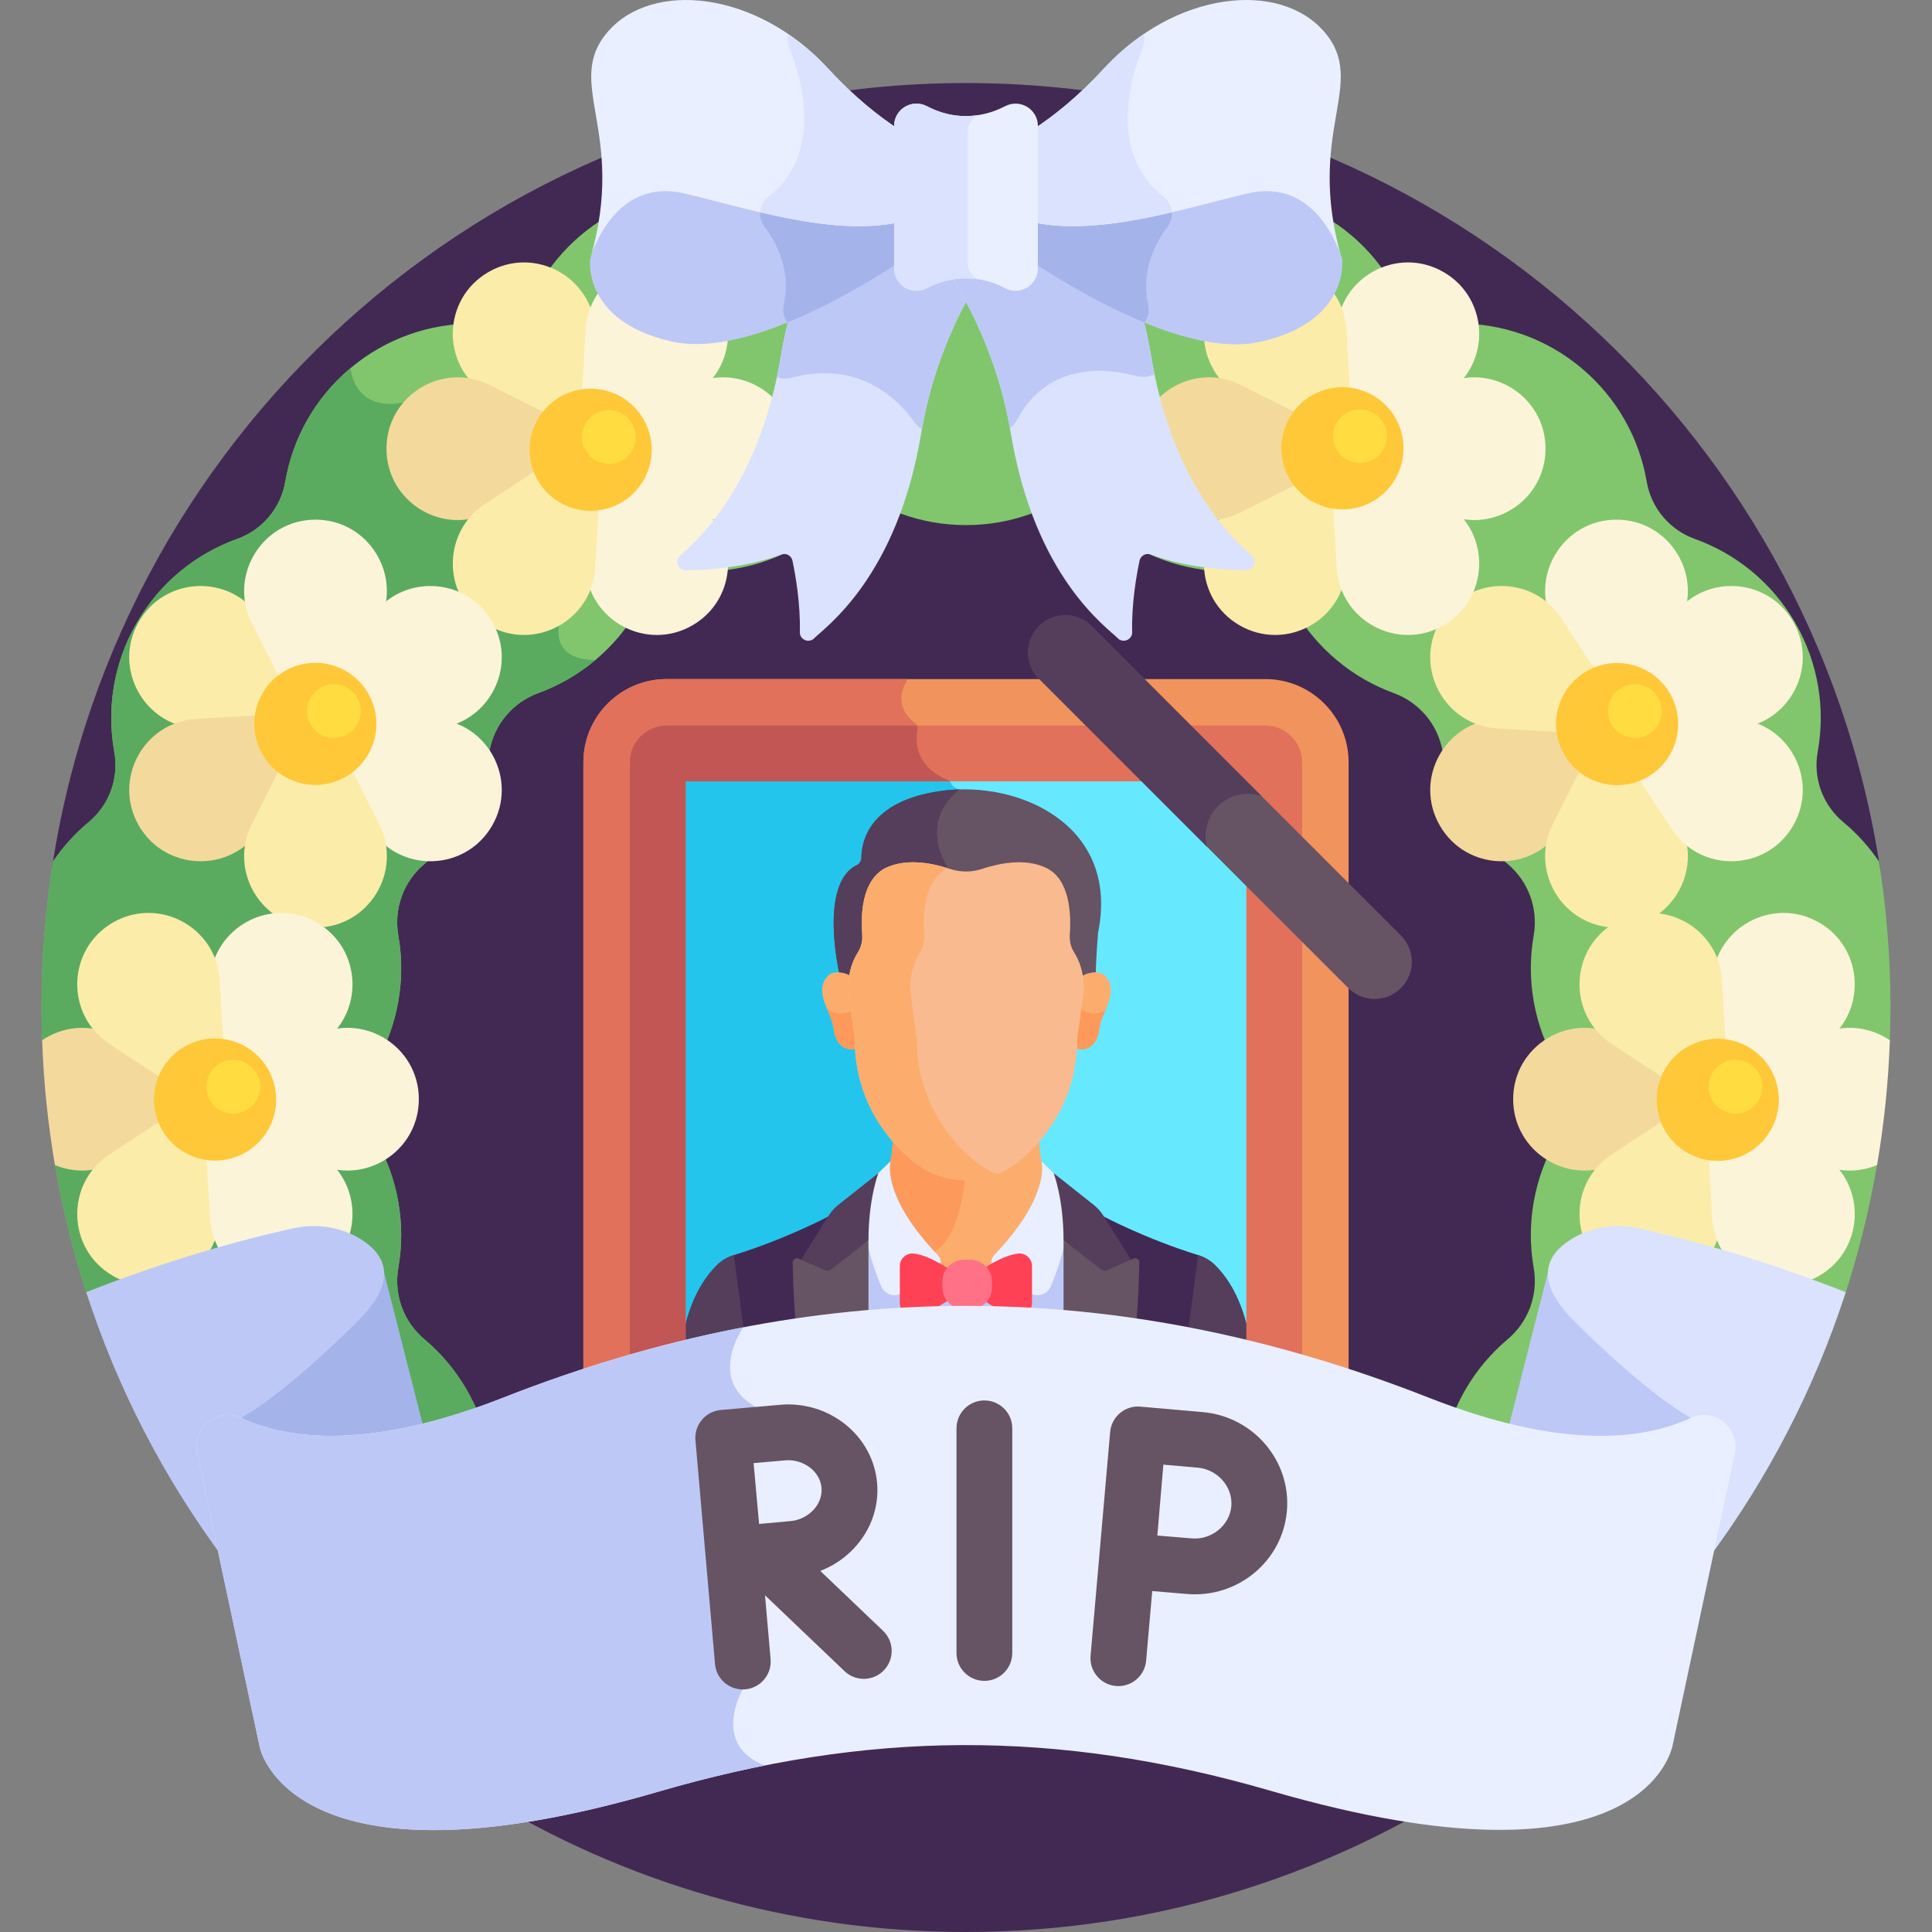 <svg id="Layer_1" enable-background="new 0 0 512 512" height="512" viewBox="0 0 512 512" width="512" xmlns="http://www.w3.org/2000/svg"><rect x="0" y="0" width="512" height="512" fill="#808080" stroke="none"/><g><path d="m498.213 229.966c-17.853-117.735-119.495-207.962-242.213-207.962-122.688 0-224.311 90.183-242.201 207.875l114.238 246.076c37.244 22.857 81.061 36.045 127.963 36.045 51.517 0 99.311-15.914 138.76-43.075z" fill="#422953"/><path d="m498.441 298.977c-2.116-5.506-1.673-11.746 1.355-16.933.161-.276.312-.559.466-.839l.556-5.426c.106-2.914.18-5.836.18-8.777 0-13.176-1.053-26.105-3.056-38.719-2.67-3.924-5.859-7.434-9.464-10.43-5.439-4.52-8.03-11.637-6.768-18.596 2.054-11.338.26-23.433-5.954-34.195-6.213-10.761-15.791-18.363-26.637-22.253-6.657-2.388-11.525-8.189-12.721-15.159-1.948-11.357-7.77-22.11-17.29-30.097-9.54-8.005-21.17-11.871-32.717-11.8-7.044.043-13.568-3.775-17.061-9.892-5.715-10.007-14.864-18.121-26.543-22.371-11.677-4.25-23.899-3.917-34.709.075-6.634 2.45-14.092 1.135-19.489-3.436-8.791-7.449-20.163-11.943-32.589-11.943s-23.798 4.494-32.591 11.942c-5.396 4.571-12.855 5.886-19.489 3.437-10.81-3.992-23.032-4.325-34.709-.075-11.678 4.25-20.827 12.364-26.542 22.371-3.494 6.118-10.017 9.936-17.061 9.893-11.547-.071-23.177 3.795-32.717 11.8-9.519 7.988-15.342 18.74-17.29 30.097-1.196 6.97-6.063 12.771-12.72 15.159-10.846 3.89-20.424 11.492-26.637 22.253-6.213 10.762-8.008 22.857-5.954 34.195 1.26 6.958-1.33 14.075-6.768 18.595-3.605 2.997-6.794 6.506-9.464 10.431-2.003 12.613-3.056 25.542-3.056 38.718 0 2.94.074 5.863.18 8.777l.556 5.426c.154.28.305.563.466.839 3.028 5.187 3.471 11.427 1.355 16.933l.976 9.524c2.093 12.27 5.082 24.234 8.928 35.81.207-.081.411-.155.619-.237 18.039-7.085 36.206-12.677 53.998-16.622 6.087-1.344 13.476.126 17.971 3.588 1.654 1.274 3.65 3.393 3.765 6.25.006.138.026.273.059.407l10.196 40.088c.267 1.048 1.331 1.684 2.381 1.428 4.622-1.137 9.45-2.586 14.415-4.313-.891-2.231-1.943-4.428-3.179-6.57-3.021-5.233-6.838-9.718-11.209-13.393-5.561-4.676-8.171-11.847-6.917-19.003.986-5.625 1.027-11.515-.022-17.465-1.049-5.949-3.102-11.469-5.953-16.418-3.626-6.295-3.626-13.927 0-20.223 2.851-4.949 4.904-10.469 5.953-16.419 1.049-5.949 1.008-11.839.022-17.464-1.254-7.156 1.356-14.328 6.917-19.003 4.371-3.675 8.188-8.16 11.209-13.393 3.021-5.232 4.997-10.78 5.994-16.403 1.268-7.153 6.174-13 12.999-15.491 5.365-1.959 10.485-4.868 15.113-8.752 4.628-3.883 8.383-8.421 11.243-13.364 3.639-6.288 10.248-10.104 17.514-10.111 5.711-.006 11.518-.988 17.195-3.055 5.677-2.066 10.757-5.046 15.136-8.713 5.569-4.665 13.085-5.99 19.915-3.512 5.369 1.948 11.161 3.011 17.203 3.011s11.834-1.063 17.203-3.011c6.83-2.478 14.345-1.153 19.915 3.512 4.378 3.667 9.459 6.646 15.136 8.713s11.484 3.049 17.196 3.055c7.265.008 13.875 3.824 17.513 10.112 2.861 4.943 6.614 9.48 11.242 13.364 4.629 3.884 9.749 6.793 15.114 8.752 6.824 2.491 11.73 8.338 12.999 15.491.997 5.623 2.973 11.171 5.994 16.403 3.02 5.233 6.837 9.718 11.208 13.393 5.561 4.675 8.172 11.847 6.917 19.003-.986 5.625-1.027 11.514.022 17.464s3.102 11.47 5.952 16.419c3.626 6.295 3.626 13.927 0 20.223-2.85 4.949-4.903 10.469-5.952 16.418-1.049 5.95-1.008 11.839-.022 17.465 1.254 7.156-1.357 14.328-6.917 19.003-4.371 3.676-8.188 8.16-11.208 13.393-1.199 2.076-2.226 4.204-3.1 6.365 5.599 1.965 10.318 3.53 14.335 4.518 1.052.257 2.115-.38 2.381-1.428l10.196-40.089c.034-.134.053-.27.059-.407.114-2.838 2.134-4.971 3.808-6.26 4.554-3.506 11.76-4.944 17.928-3.576 17.792 3.945 35.959 9.537 53.998 16.622.208.082.412.156.619.237 3.847-11.575 6.835-23.54 8.928-35.81z" fill="#81c66d"/><path d="m75.601 127.65c-1.196 6.97-6.063 12.771-12.72 15.159-10.846 3.89-20.424 11.492-26.637 22.253-6.213 10.762-8.008 22.857-5.954 34.195 1.26 6.958-1.33 14.075-6.768 18.595-3.605 2.997-6.794 6.506-9.464 10.431-2.003 12.613-3.056 25.542-3.056 38.718 0 2.94.074 5.863.18 8.777l.556 5.426c.154.28.305.563.466.839 3.028 5.187 3.471 11.427 1.355 16.933l.976 9.524c2.093 12.27 5.082 24.234 8.928 35.81.207-.081.411-.155.619-.237 18.039-7.085 36.206-12.677 53.998-16.622 6.087-1.344 13.476.126 17.971 3.588 1.654 1.274 3.65 3.393 3.765 6.25.006.138.026.273.059.407l10.196 40.088c.267 1.048 1.331 1.684 2.381 1.428 4.622-1.137 9.45-2.586 14.415-4.313-.891-2.231-1.943-4.428-3.179-6.57-3.021-5.233-6.838-9.718-11.209-13.393-5.561-4.676-8.171-11.847-6.917-19.003.986-5.625 1.027-11.515-.022-17.465-1.049-5.949-3.102-11.469-5.953-16.418-3.626-6.295-3.626-13.927 0-20.223 2.851-4.949 4.904-10.469 5.953-16.419 1.049-5.949 1.008-11.839.022-17.464-1.254-7.156 1.356-14.328 6.917-19.003 4.371-3.675 8.188-8.16 11.209-13.393 3.021-5.232 4.997-10.78 5.994-16.403 1.268-7.153 6.174-13 12.999-15.491 5.365-1.959 10.485-4.868 15.113-8.752-11.931 0-9.615-9.1-9.615-9.1l-41.273-59.133c-13.32 2.536-14.014-9.116-14.014-9.116-9.52 7.988-15.342 18.74-17.291 30.097z" fill="#5aab5f"/><path d="m129.444 72.097c-12.178 7.031-12.68 24.427-.928 32.148l13.937 9.157c1.204-3.072 3.407-5.776 6.48-7.55s6.516-2.33 9.778-1.836l-.962-16.649c-.811-14.038-16.127-22.301-28.305-15.27z" fill="#fceca9"/><path d="m184.426 133.573-13.937-9.157c-1.204 3.072-3.407 5.776-6.479 7.55-3.073 1.774-6.516 2.33-9.778 1.837l.962 16.649c.811 14.038 16.127 22.301 28.305 15.27 12.177-7.032 12.679-24.427.927-32.149z" fill="#fcf4d9"/><path d="m143.415 126.447c-3.184-5.515-2.465-12.218 1.277-16.926l-14.897-7.49c-12.563-6.316-27.377 2.816-27.377 16.878s14.814 23.194 27.377 16.878l14.9-7.493c-.461-.579-.899-1.186-1.28-1.847z" fill="#f4d99d"/><path d="m183.148 102.031-14.9 7.493c.462.58.899 1.186 1.281 1.847 3.184 5.515 2.465 12.218-1.277 16.926l14.897 7.49c12.563 6.317 27.377-2.816 27.377-16.878-.001-14.062-14.815-23.194-27.378-16.878z" fill="#fcf4d9"/><path d="m143.415 126.447c-.382-.661-.688-1.343-.96-2.033l-13.939 9.158c-11.752 7.722-11.25 25.117.928 32.148s27.494-1.232 28.305-15.27l.962-16.646c-5.947.887-12.112-1.842-15.296-7.357z" fill="#fceca9"/><path d="m183.498 72.097c-12.178-7.031-27.494 1.232-28.305 15.27l-.962 16.646c5.947-.886 12.113 1.843 15.296 7.357.382.661.688 1.343.96 2.033l13.939-9.158c11.752-7.722 11.25-25.117-.928-32.148z" fill="#fcf4d9"/><path d="m36.799 164.742c-7.031 12.178 1.232 27.494 15.27 28.305l16.649.962c-.494-3.262.062-6.705 1.836-9.778s4.478-5.276 7.55-6.48l-9.157-13.937c-7.721-11.752-25.117-11.25-32.148.928z" fill="#fceca9"/><path d="m115.153 190.491-16.649-.962c.494 3.262-.062 6.705-1.836 9.778s-4.478 5.276-7.55 6.48l9.157 13.937c7.722 11.752 25.117 11.25 32.148-.928s-1.232-27.494-15.27-28.305z" fill="#fcf4d9"/><path d="m76.073 204.826c-5.515-3.184-8.244-9.349-7.357-15.296l-16.646.962c-14.038.811-22.301 16.127-15.27 28.305s24.426 12.679 32.148.928l9.158-13.939c-.69-.272-1.372-.579-2.033-.96z" fill="#f4d99d"/><path d="m98.275 163.814-9.158 13.939c.69.271 1.372.578 2.033.959 5.515 3.184 8.244 9.349 7.357 15.297l16.646-.962c14.038-.811 22.301-16.127 15.27-28.305s-24.427-12.68-32.148-.928z" fill="#fcf4d9"/><path d="m76.073 204.826c-.661-.382-1.267-.819-1.847-1.28l-7.493 14.901c-6.316 12.563 2.816 27.377 16.878 27.377s23.194-14.814 16.878-27.377l-7.49-14.897c-4.708 3.741-11.411 4.46-16.926 1.276z" fill="#fceca9"/><path d="m83.611 137.715c-14.062 0-23.194 14.814-16.878 27.377l7.49 14.897c4.707-3.741 11.411-4.461 16.926-1.277.661.382 1.268.819 1.847 1.281l7.493-14.9c6.316-12.564-2.816-27.378-16.878-27.378z" fill="#fcf4d9"/><path d="m401.004 291.298c0 14.062 14.814 23.194 27.377 16.878l14.899-7.491c-2.059-2.578-3.299-5.838-3.299-9.386s1.24-6.808 3.299-9.386l-14.899-7.492c-12.563-6.317-27.377 2.815-27.377 16.877z" fill="#f4d99d"/><path d="m481.734 274.42-14.899 7.492c2.059 2.578 3.299 5.838 3.299 9.386s-1.24 6.808-3.299 9.386l14.899 7.491c5.259 2.644 10.909 2.573 15.705.575 1.854-10.8 2.998-21.842 3.389-33.076-5.358-3.631-12.531-4.553-19.094-1.254z" fill="#fcf4d9"/><path d="m455.057 306.374c-6.368 0-11.814-3.975-14.02-9.568l-13.935 9.156c-11.752 7.721-11.25 25.117.928 32.148s27.494-1.232 28.305-15.271l.962-16.65c-.732.11-1.476.185-2.24.185z" fill="#fceca9"/><path d="m453.779 259.756-.961 16.651c.733-.11 1.477-.185 2.24-.185 6.368 0 11.814 3.974 14.02 9.568l13.935-9.156c11.752-7.721 11.25-25.117-.928-32.148s-27.495 1.232-28.306 15.27z" fill="#fcf4d9"/><path d="m455.057 306.374c-.763 0-1.507-.075-2.24-.185l.961 16.65c.811 14.038 16.128 22.301 28.306 15.271 12.178-7.031 12.68-24.427.928-32.148l-13.935-9.156c-2.206 5.594-7.652 9.568-14.02 9.568z" fill="#fcf4d9"/><path d="m428.031 244.486c-12.178 7.031-12.68 24.427-.928 32.148l13.935 9.156c2.206-5.594 7.652-9.568 14.02-9.568.763 0 1.507.076 2.24.185l-.962-16.651c-.812-14.038-16.127-22.301-28.305-15.27z" fill="#fceca9"/><path d="m30.266 274.42c-6.563-3.3-13.736-2.378-19.094 1.255.391 11.234 1.535 22.275 3.389 33.076 4.796 1.999 10.446 2.069 15.705-.575l14.899-7.491c-2.059-2.578-3.299-5.838-3.299-9.386s1.24-6.808 3.299-9.386z" fill="#f4d99d"/><path d="m83.619 274.42-14.899 7.492c2.059 2.578 3.299 5.838 3.299 9.386s-1.24 6.808-3.299 9.386l14.899 7.491c12.563 6.317 27.377-2.816 27.377-16.878s-14.814-23.193-27.377-16.877z" fill="#fcf4d9"/><path d="m56.942 306.374c-6.368 0-11.814-3.975-14.02-9.568l-13.935 9.156c-11.751 7.721-11.25 25.117.928 32.148s27.494-1.232 28.305-15.271l.962-16.65c-.732.11-1.476.185-2.24.185z" fill="#fceca9"/><path d="m55.664 259.756-.961 16.651c.733-.11 1.477-.185 2.24-.185 6.368 0 11.814 3.974 14.02 9.568l13.935-9.156c11.752-7.721 11.25-25.117-.928-32.148s-27.495 1.232-28.306 15.27z" fill="#fcf4d9"/><path d="m56.942 306.374c-.763 0-1.507-.075-2.24-.185l.961 16.65c.811 14.038 16.128 22.301 28.305 15.271 12.178-7.031 12.68-24.427.928-32.148l-13.935-9.156c-2.205 5.594-7.651 9.568-14.019 9.568z" fill="#fcf4d9"/><path d="m29.916 244.486c-12.178 7.031-12.68 24.427-.928 32.148l13.935 9.156c2.206-5.594 7.652-9.568 14.02-9.568.763 0 1.507.076 2.24.185l-.962-16.651c-.812-14.038-16.127-22.301-28.305-15.27z" fill="#fceca9"/><path d="m381.577 218.796c7.031 12.178 24.427 12.68 32.148.928l9.157-13.937c-3.072-1.204-5.776-3.407-7.55-6.48s-2.33-6.516-1.836-9.778l-16.649.962c-14.038.811-22.301 16.127-15.27 28.305z" fill="#f4d99d"/><path d="m443.053 163.814-9.157 13.937c3.072 1.204 5.776 3.407 7.55 6.48s2.33 6.516 1.837 9.778l16.649-.962c14.038-.811 22.301-16.127 15.27-28.305-7.032-12.178-24.428-12.68-32.149-.928z" fill="#fcf4d9"/><path d="m435.927 204.826c-5.515 3.184-12.218 2.465-16.926-1.277l-7.49 14.897c-6.316 12.563 2.816 27.377 16.878 27.377s23.194-14.814 16.878-27.377l-7.492-14.901c-.581.462-1.187.899-1.848 1.281z" fill="#fceca9"/><path d="m411.511 165.093 7.493 14.9c.58-.462 1.186-.899 1.847-1.28 5.515-3.184 12.218-2.465 16.926 1.277l7.49-14.897c6.317-12.563-2.816-27.377-16.878-27.377-14.062-.001-23.195 14.814-16.878 27.377z" fill="#fcf4d9"/><path d="m435.927 204.826c-.661.382-1.343.688-2.033.96l9.158 13.939c7.722 11.752 25.117 11.25 32.149-.928 7.031-12.178-1.233-27.494-15.27-28.305l-16.646-.962c.886 5.947-1.843 12.112-7.358 15.296z" fill="#fcf4d9"/><path d="m381.577 164.742c-7.031 12.178 1.232 27.494 15.27 28.305l16.647.962c-.886-5.947 1.843-12.113 7.357-15.296.661-.382 1.343-.688 2.033-.96l-9.158-13.939c-7.723-11.751-25.118-11.25-32.149.928z" fill="#fceca9"/><path d="m328.502 165.721c12.178 7.031 27.494-1.232 28.305-15.27l.962-16.649c-3.262.494-6.705-.062-9.778-1.837-3.073-1.774-5.276-4.478-6.479-7.55l-13.937 9.157c-11.753 7.723-11.251 25.118.927 32.149z" fill="#fceca9"/><path d="m354.251 87.367-.962 16.649c3.262-.494 6.705.062 9.778 1.837 3.073 1.774 5.276 4.478 6.48 7.55l13.937-9.157c11.752-7.722 11.25-25.117-.928-32.148-12.178-7.032-27.494 1.231-28.305 15.269z" fill="#fcf4d9"/><path d="m368.585 126.447c-3.184 5.515-9.349 8.244-15.296 7.357l.962 16.646c.811 14.038 16.127 22.301 28.305 15.27s12.679-24.426.928-32.148l-13.939-9.158c-.272.69-.578 1.372-.96 2.033z" fill="#fcf4d9"/><path d="m327.574 104.246 13.939 9.158c.271-.69.578-1.372.96-2.033 3.184-5.515 9.349-8.244 15.296-7.357l-.962-16.646c-.811-14.038-16.127-22.301-28.305-15.27-12.178 7.03-12.68 24.426-.928 32.148z" fill="#fceca9"/><path d="m368.585 126.447c-.382.661-.819 1.268-1.28 1.847l14.901 7.493c12.563 6.316 27.377-2.816 27.377-16.878s-14.814-23.194-27.377-16.878l-14.897 7.49c3.741 4.708 4.46 11.412 1.276 16.926z" fill="#fcf4d9"/><path d="m301.475 118.909c0 14.062 14.814 23.194 27.377 16.878l14.897-7.49c-3.741-4.707-4.46-11.411-1.277-16.926.382-.661.819-1.267 1.28-1.847l-14.901-7.493c-12.562-6.316-27.376 2.816-27.376 16.878z" fill="#f4d99d"/><path d="m357.396 364.74v-162.732c0-12.157-9.891-22.047-22.048-22.047h-158.697c-12.157 0-22.047 9.89-22.047 22.047v162.731c68.007-22.227 134.712-22.25 202.792.001z" fill="#f1935d"/><path d="m240.321 179.961h-63.67c-12.157 0-22.047 9.89-22.047 22.047v162.731c33.486-10.944 66.656-16.493 99.83-16.663v-137.64c0-.668-.403-1.275-1.018-1.535-.776-.327-1.116-.781-1.262-1.156-.178-.457-.509-.833-.962-1.021-9.03-3.741-8.574-10.826-8.055-13.442.122-.615-.13-1.246-.628-1.627-5.378-4.109-3.486-8.944-2.406-10.856.148-.261.218-.55.218-.838z" fill="#e1715a"/><path d="m448.658 374.651c-.108-.056-10.973-5.801-30.724-25.552-4.684-4.684-6.85-8.856-6.436-12.398.049-.418.14-.828.266-1.232h-1.106l-10.95 43.052c19.673 4.868 36.065 4.332 48.903-1.637l2.293-1.067z" fill="#bec8f7"/><path d="m63.342 374.651c.108-.056 10.973-5.801 30.724-25.552 4.684-4.684 6.849-8.856 6.436-12.398-.049-.418-.14-.828-.266-1.232h1.106l10.95 43.052c-19.673 4.868-36.065 4.332-48.903-1.637l-2.293-1.067z" fill="#a4b3ea"/><path d="m452.685 413.095c15.758-21.18 28.163-44.996 36.461-70.66-.171-.067-.337-.127-.508-.195-18.193-7.145-36.273-12.717-54.292-16.712-6.117-1.356-12.587-.442-17.918 2.849-6.143 3.793-10.471 10.504.625 21.601 20.176 20.176 31.032 25.777 31.032 25.777l-.432 1.551c.32-.14.641-.276.957-.423 2.496-1.161 5.273-.811 7.425.938 2.159 1.754 3.109 4.519 2.48 7.217z" fill="#dae2fe"/><path d="m95.571 328.377c-5.331-3.291-11.801-4.206-17.918-2.849-18.019 3.995-36.099 9.566-54.291 16.712-.171.067-.337.128-.508.195 8.298 25.665 20.703 49.48 36.461 70.66l-5.831-28.056c-.629-2.698.322-5.463 2.48-7.217 2.152-1.749 4.929-2.1 7.425-.938.315.147.637.283.956.423l-.432-1.551s10.855-5.601 31.032-25.777c11.097-11.097 6.769-17.809.626-21.602z" fill="#bec8f7"/><path d="m337.686 358.912v-156.904c0-1.289-1.049-2.337-2.338-2.337h-158.697c-1.289 0-2.337 1.048-2.337 2.337v156.905c54.667-14.461 108.657-14.474 163.372-.001z" fill="#66e9ff"/><path d="m174.314 202.008v156.905c26.815-7.093 53.466-10.701 80.12-10.837v-137.64c0-.668-.403-1.275-1.018-1.535-.776-.327-1.116-.781-1.262-1.156-.178-.457-.509-.833-.962-1.021-4.463-1.849-6.604-4.514-7.57-7.054h-66.972c-1.288 0-2.336 1.049-2.336 2.338z" fill="#23c5ed"/><path d="m194.484 332.609c-1.707.529-3.271 1.452-4.535 2.715-6.035 6.024-8.524 14.703-9.497 22.032 10.378-2.542 20.734-4.561 31.077-6.059-.653-8.273-.792-14.088-.816-16.771-.003-.322.328-.54.628-.408l1.181.518 7.46-11.897c.063-.106.135-.205.202-.308l-.748-.012c0-.001-10.996 5.867-24.952 10.19z" fill="#422953"/><path d="m317.517 332.609c-13.957-4.323-24.952-10.191-24.952-10.191l-.745.012c.069.108.145.211.211.323l7.45 11.883 1.181-.518c.204-.089.369-.005.43.036.06.04.2.155.198.373-.024 2.683-.163 8.498-.816 16.771 10.34 1.498 20.695 3.516 31.074 6.059-.973-7.329-3.462-16.008-9.496-22.032-1.265-1.264-2.829-2.188-4.535-2.716z" fill="#422953"/><path d="m247.787 332.808c2.863 2.985-2.813 5.885.336 8.777 6.246 5.465 7.687 6.694 7.879 6.91.19-.215 1.671-1.479 7.879-6.91.937-.86 1.22-2.223.703-3.385-.627-1.682-1.459-2.501-1.119-3.987.219-.982.824-1.477 1.49-2.184 4.189-4.469 8.662-10.127 10.755-15.857.759-2.077 1.111-3.736 1.253-5.014-1.113-2.481-1.549-7.203-1.642-9.91-5.465 6.366-11.651 10.51-20.033 10.251-7.749-.237-13.52-4.328-18.606-10.251-.085 2.475-.367 5.478-1.091 8.331-.147.578-.35 1.135-.597 1.671.415 3.956 2.821 11.161 12.793 21.558z" fill="#fcad6d"/><path d="m255.286 311.499c-7.749-.237-13.52-4.328-18.606-10.251-.085 2.475-.367 5.478-1.091 8.331-.147.578-.35 1.135-.597 1.671.406 3.858 2.725 10.814 12.084 20.796 6.466-3.08 8.257-15.25 8.733-20.548-.174-.002-.345.006-.523.001z" fill="#fd995b"/><path d="m257.466 348.075c-.133-.536-.413-1.03-.828-1.411l-7.797-5.619c-.899-.826-1.171-2.134-.675-3.25l.909-2.044c.471-1.06.247-2.296-.556-3.134-14.269-14.875-12.809-23.754-12.53-24.841l-3.204 3.108-1.686 2.757c-1.976 7.578-1.787 14.046-1.787 20.092v15.498c9.388-.816 18.77-1.201 28.154-1.156z" fill="#bec8f7"/><path d="m231.098 313.642 1.686-2.756 3.204-3.108c-.017.287-.849 2.753 1.091 8.06 2.235 6.12 6.907 12.043 11.439 16.781.481.502.75 1.148.79 1.812l-9.909 7.986c-1.93 1.555-4.813.855-5.804-1.417-1.35-3.096-3.049-7.786-4.264-13.84.14-6.153 1.058-10.798 1.767-13.518z" fill="#e9efff"/><path d="m212.211 333.945 7.228-11.527c.702-1.189 1.617-2.238 2.699-3.095l10.647-8.437s-2.632 6.69-2.632 17.878l-10.693 8.646z" fill="#543e5b"/><path d="m282.692 333.734c0-6.046.189-12.515-1.787-20.092l-1.686-2.757-3.204-3.108c.279 1.087 1.739 9.965-12.53 24.841-.803.837-1.027 2.074-.556 3.134l.909 2.044c.496 1.116.224 2.424-.675 3.25l-7.797 5.619c-.414.381-.694.874-.827 1.41 9.382-.045 18.764.341 28.154 1.159v-15.5z" fill="#bec8f7"/><path d="m280.905 313.642-1.686-2.756-3.204-3.108c.017.287.849 2.753-1.091 8.06-2.235 6.12-6.907 12.043-11.439 16.78-.481.502-.75 1.148-.79 1.812l9.909 7.986c1.93 1.555 4.813.855 5.804-1.417 1.35-3.096 3.049-7.786 4.264-13.84-.14-6.152-1.057-10.797-1.767-13.517z" fill="#e9efff"/><path d="m299.793 333.945-7.228-11.527c-.702-1.189-1.617-2.238-2.699-3.095l-10.647-8.437s2.632 6.69 2.632 17.878l10.694 8.646z" fill="#543e5b"/><path d="m218.622 336.621-7.027-3.082c-.717-.314-1.519.21-1.512.992.024 2.679.162 8.523.82 16.854 6.421-.943 12.837-1.688 19.25-2.229v-20.393l-9.969 7.668c-.447.344-1.046.417-1.562.19z" fill="#665364"/><path d="m301.101 351.385c.658-8.33.796-14.174.82-16.854.007-.782-.796-1.306-1.512-.992l-7.027 3.082c-.516.227-1.115.154-1.562-.19l-9.969-7.668v20.393c6.412.541 12.828 1.286 19.25 2.229z" fill="#665364"/><path d="m269.841 332.202c-4.497.46-10.372 4.816-10.372 4.816v3.391 3.391s5.875 4.356 10.372 4.816c1.957.2 3.652-1.353 3.652-3.32 0-3.418 0-6.355 0-9.774 0-1.967-1.695-3.52-3.652-3.32z" fill="#ff4155"/><path d="m242.114 332.202c4.497.46 10.372 4.816 10.372 4.816v3.391 3.391s-5.875 4.356-10.372 4.816c-1.957.2-3.652-1.353-3.652-3.32 0-3.418 0-6.355 0-9.774 0-1.967 1.695-3.52 3.652-3.32z" fill="#ff4155"/><path d="m257.112 333.831h-1.608c-3.175 0-5.773 2.598-5.773 5.773v1.608c0 3.175 2.598 5.773 5.773 5.773h1.608c3.175 0 5.773-2.598 5.773-5.773v-1.608c0-3.175-2.598-5.773-5.773-5.773z" fill="#ff7186"/><path d="m331.548 357.355c-.973-7.329-3.462-16.008-9.496-22.032-1.264-1.262-2.828-2.186-4.535-2.715l-2.768 21.088c5.593 1.069 11.193 2.286 16.799 3.659z" fill="#543e5b"/><path d="m197.252 353.697-2.768-21.088c-1.707.529-3.271 1.452-4.535 2.715-6.035 6.024-8.524 14.703-9.497 22.032 5.606-1.374 11.206-2.591 16.8-3.659z" fill="#543e5b"/><g><path d="m249.539 209.584c-19.404 2.644-21.248 13.645-21.256 17.681-.002.846-.471 1.631-1.232 2.001-10.093 4.91-4.651 28.574-4.651 28.574 1.014.068 2.074.478 2.866.861.194-1.206.51-2.393.957-3.54.34-.875.766-1.758 1.298-2.592.923-1.448 1.343-3.156 1.218-4.864-.363-4.937-.188-14.664 6.328-17.596 5.52-2.484 12.292-1.046 16.611.39 2.805.933 5.843.933 8.647 0 4.318-1.436 11.09-2.874 16.611-.39 6.498 2.924 6.69 12.604 6.332 17.554-.125 1.721.284 3.447 1.215 4.906.549.862.985 1.775 1.331 2.677.43 1.121.735 2.28.924 3.456.997-.483 2.423-1.009 3.642-.837.149-5.174.627-10.752.627-10.752 5.748-28.163-20.576-40.375-41.468-37.529z" fill="#665364"/></g><path d="m251.388 230.407c-.057-.103-.111-.206-.172-.308-8.106-13.667 3.218-20.902 3.218-20.902-1.653.04-3.29.169-4.896.388-19.404 2.644-21.248 13.645-21.256 17.681-.002.847-.471 1.631-1.232 2.001-10.093 4.91-4.651 28.574-4.651 28.574 1.014.068 2.074.478 2.866.861.194-1.206.51-2.393.957-3.54.34-.875.766-1.758 1.298-2.592.923-1.448 1.343-3.156 1.218-4.864-.363-4.937-.188-14.664 6.328-17.596 5.401-2.432 11.995-1.107 16.322.297z" fill="#543e5b"/><path d="m292.696 258.452c-1.511-1.385-4.521-.683-5.823.165.285 1.776.301 3.592.055 5.386l-1.536 11.187c0 .902-.028 1.786-.081 2.656 3.745 1.13 5.606-2.233 5.919-4.54.135-.993.355-1.972.661-2.928.997-3.111 4.591-8.456.805-11.926z" fill="#fcad6d"/><path d="m289.939 268.588c-1.315 0-2.521-.459-3.473-1.223l-1.074 7.825c0 .902-.029 1.786-.081 2.656 3.745 1.13 5.606-2.233 5.919-4.54.135-.993.355-1.972.661-2.928.25-.779.662-1.699 1.081-2.695-.872.571-1.913.905-3.033.905z" fill="#fd995b"/><path d="m219.578 258.452c1.511-1.385 4.522-.683 5.823.165-.285 1.776-.301 3.592-.055 5.386l1.536 11.187c0 .902.028 1.786.081 2.656-3.745 1.13-5.606-2.233-5.919-4.54-.135-.993-.355-1.972-.661-2.928-.997-3.111-4.591-8.456-.805-11.926z" fill="#fcad6d"/><g><path d="m225.849 267.663c-.879.583-1.933.925-3.067.925-1.417 0-2.706-.535-3.688-1.408.486 1.187.998 2.289 1.289 3.198.306.956.527 1.935.661 2.928.313 2.308 2.174 5.67 5.919 4.54-.052-.869-.08-1.754-.08-2.656z" fill="#fd995b"/></g><path d="m286.036 255.16c-.382-.996-.836-1.911-1.352-2.72-.882-1.383-1.3-3.073-1.178-4.759.39-5.382.067-14.849-6.473-17.792-5.493-2.471-12.16-1.157-16.785.382-2.74.912-5.757.911-8.497 0-4.626-1.539-11.292-2.854-16.785-.382-2.813 1.266-7.393 5.266-6.47 17.835.122 1.656-.298 3.331-1.181 4.717-.501.786-.945 1.672-1.319 2.634-1.097 2.818-1.452 5.946-1.027 9.045l1.534 11.156c0 18.476 11.179 29.151 15.985 32.883 3.836 2.979 8.634 4.62 13.511 4.62s9.675-1.641 13.511-4.62c4.806-3.732 15.984-14.407 15.982-32.85l1.536-11.187c.423-3.069.079-6.168-.992-8.962z" fill="#f9ba8f"/><g><path d="m258.944 308.157c-4.806-3.732-15.985-14.407-15.985-32.883l-1.534-11.156c-.426-3.099-.07-6.227 1.027-9.045.375-.962.818-1.849 1.319-2.634.883-1.386 1.302-3.061 1.181-4.717-.887-12.082 3.306-16.238 6.131-17.667-4.585-1.439-10.882-2.524-16.117-.168-2.813 1.266-7.393 5.266-6.47 17.835.122 1.656-.298 3.331-1.181 4.717-.501.785-.945 1.672-1.319 2.634-1.097 2.818-1.452 5.946-1.027 9.045l1.534 11.156c0 18.476 11.179 29.151 15.985 32.883 3.836 2.979 8.634 4.62 13.511 4.62 2.828 0 5.624-.568 8.227-1.613-1.884-.756-3.671-1.755-5.282-3.007z" fill="#fcad6d"/></g><path d="m345.078 360.956v-158.949c0-5.364-4.365-9.728-9.729-9.728h-158.698c-5.364 0-9.728 4.363-9.728 9.728v158.949c4.933-1.421 9.86-2.716 14.782-3.901v-149.993h148.59v149.993c4.922 1.186 9.849 2.481 14.783 3.901z" fill="#e1715a"/><path d="m243.138 193.282c.069-.347.008-.694-.138-1.003h-66.35c-5.364 0-9.728 4.363-9.728 9.728v158.949c4.933-1.421 9.86-2.716 14.782-3.902v-149.992h69.99c-.146-.139-.311-.258-.503-.338-9.029-3.741-8.573-10.826-8.053-13.442z" fill="#c15655"/><path d="m63.914 375.756c12.97 6.031 34.557 8.346 69.499-5.379 82.458-32.387 162.609-32.43 245.174 0 34.942 13.724 56.529 11.41 69.499 5.379 6.313-2.936 13.222 2.784 11.641 9.565l-16.609 77.878c-.271.029-7.527 40.083-106.373 11.382-56.902-16.505-107.078-15.884-162.438.276-97.097 28.322-105.425-11.658-105.425-11.658l-16.609-77.878c-1.581-6.781 5.328-12.501 11.641-9.565z" fill="#e9efff"/><path d="m133.413 370.377c-34.942 13.724-56.529 11.41-69.499 5.378-6.313-2.936-13.222 2.785-11.641 9.565l16.609 77.878s8.328 39.979 105.425 11.658c9.573-2.794 18.989-5.112 28.314-6.969l.004-.008c-14.35-5.753-5.784-20.16-5.784-20.16l.05-65.92 3.427-8.951c-12.935-7.162-3.655-20.629-3.338-21.082-21.089 4.047-42.251 10.239-63.567 18.611z" fill="#bec8f7"/><g fill="#665364"><path d="m260.873 371.132c-4.082 0-7.391 3.309-7.391 7.391v59.531c0 4.083 3.309 7.391 7.391 7.391s7.391-3.309 7.391-7.391v-59.531c0-4.082-3.309-7.391-7.391-7.391z"/><path d="m217.382 416.31c9.253-3.55 15.978-12.758 15.054-23.322-1.104-12.617-12.764-21.835-25.641-20.707l-15.759 1.378-.012.002h-.007c-4.066.356-7.074 3.941-6.719 8.007l5.188 59.304c.337 3.848 3.564 6.747 7.355 6.747 4.369 0 7.748-3.737 7.372-8.035l-1.48-16.919 21.078 20.106c2.953 2.817 7.631 2.708 10.45-.246 2.818-2.954 2.707-7.633-.246-10.45zm-9.298-29.303c4.624-.419 9.231 2.748 9.625 7.268.392 4.482-3.531 8.421-8.217 8.83-1.945.17-5.249.474-8.325.757-.771-8.333-.535-5.918-1.457-16.123z"/><path d="m318.722 374.22-16.513-1.446c-4.088-.363-7.657 2.677-8.008 6.719l-5.188 59.305c-.376 4.3 3.006 8.035 7.371 8.035 3.791 0 7.018-2.9 7.355-6.747l1.613-18.436c3.337.275 7.026.582 9.153.768 13.514 1.171 25.374-8.708 26.535-21.962v-.001c1.162-13.288-8.851-25.057-22.318-26.235zm7.591 24.946c-.445 5.081-5.271 8.997-10.519 8.525-2.113-.185-5.757-.488-9.079-.761.764-9.273.63-7.445 1.59-18.782l9.128.799c5.17.453 9.334 5.033 8.88 10.219z"/></g><g><path d="m357.326 261.852-81.984-81.985c-3.849-3.849-3.849-10.089 0-13.937s10.089-3.848 13.937 0l81.984 81.985c3.849 3.849 3.849 10.089 0 13.937-3.847 3.847-10.087 3.849-13.937 0z" fill="#665364"/></g><path d="m322.773 213.62c3.13-3.129 7.655-3.996 11.57-2.626l-45.064-45.065c-3.849-3.847-10.089-3.848-13.938 0-3.849 3.849-3.849 10.089 0 13.938l44.567 44.567c-1.014-3.731-.065-7.885 2.865-10.814z" fill="#543e5b"/><path d="m355.646 68.621-4.865-12.904c-3.984-4.426-10.058-7.931-18.938-5.874-16.045 3.717-40.093 11.773-58.203 7.881v11.793c15.071 9.831 42.426 25.218 60.556 21.018 23.787-5.51 21.45-21.914 21.45-21.914z" fill="#bec8f7"/><g><g><path d="m245.148 75.415c-1.518.81-3.304.764-4.778-.121-1.475-.885-2.355-2.44-2.355-4.16v-2.692l-1.641 1.054c-6.98 4.482-16.892 10.298-27.232 14.612-.871 3.295-1.611 6.704-2.196 10.227-5.091 30.686-19 46.351-26.651 52.863-1.601 1.363-.621 3.981 1.482 3.951 6.413-.094 16.398-.862 25.271-4.201 1.279-.481 2.682.305 2.963 1.642.813 3.873 2.151 11.488 1.951 18.924-.05 1.867 2.093 2.955 3.588 1.835 3.03-3.077 22.209-16.173 28.573-54.528 2.723-16.411 8.814-30.362 15.864-41.772-5.004-.88-10.225-.095-14.839 2.366z" fill="#dae2fe"/></g><path d="m259.986 73.05c-5.004-.881-10.225-.096-14.838 2.365-1.518.81-3.304.764-4.778-.121-1.475-.885-2.355-2.44-2.355-4.16v-2.692l-1.641 1.054c-6.98 4.482-16.892 10.298-27.232 14.612-.871 3.295-1.611 6.704-2.196 10.227-.321 1.936-.678 3.811-1.065 5.629 1.228.417 2.57.492 3.874.144 18.307-4.884 28.669 6.217 32.565 11.779.538.768 1.222 1.398 1.992 1.882 2.805-15.952 8.777-29.555 15.674-40.719z" fill="#bec8f7"/><g><path d="m331.705 147.199c-7.651-6.512-21.56-22.177-26.651-52.863-.584-3.522-1.324-6.93-2.195-10.225-10.34-4.315-20.252-10.133-27.232-14.615l-1.641-1.054v2.692c0 1.719-.88 3.275-2.355 4.16-1.474.885-3.261.929-4.779.121-4.613-2.461-9.834-3.245-14.838-2.365 7.05 11.411 13.141 25.362 15.864 41.772 6.364 38.355 25.543 51.451 28.573 54.528 1.495 1.12 3.638.032 3.588-1.835-.199-7.436 1.138-15.052 1.952-18.924.281-1.337 1.685-2.124 2.963-1.642 8.873 3.339 18.858 4.108 25.271 4.201 2.102.031 3.082-2.588 1.48-3.951z" fill="#dae2fe"/></g><path d="m305.963 99.191c-.326-1.577-.633-3.19-.909-4.855-.584-3.522-1.324-6.93-2.195-10.225-10.341-4.315-20.252-10.133-27.232-14.615l-1.641-1.054v2.692c0 1.719-.881 3.275-2.356 4.16-1.474.885-3.26.929-4.778.121-4.614-2.461-9.834-3.245-14.838-2.365 6.853 11.093 12.791 24.594 15.619 40.414.761-.568 1.407-1.292 1.868-2.158 8.207-15.405 23.564-13.812 31.656-11.651 1.658.443 3.355.244 4.806-.464z" fill="#bec8f7"/><path d="m156.417 68.578 4.861-12.895c3.981-4.423 10.052-7.926 18.926-5.87 16.035 3.715 40.068 11.765 58.166 7.876v11.785c-15.062 9.825-42.399 25.202-60.517 21.005-23.771-5.508-21.436-21.901-21.436-21.901z" fill="#bec8f7"/><path d="m238.37 57.689v11.785c-7.659 4.996-18.493 11.423-29.674 15.987-.944-1.267-1.37-2.91-1.003-4.578 1.994-9.06-1.723-16.325-5.059-20.721-1.13-1.489-1.441-3.353-.988-5.024 12.334 2.835 25.641 4.933 36.724 2.551z" fill="#a4b3ea"/><g><path d="m161.062 8.425c11.834-13.731 39.512-10.813 58.402 9.754 6.815 7.419 13.342 12.61 18.906 16.221v24.472c-17.703 3.957-41.355-3.984-57.101-7.632-18.359-4.253-24.431 15.86-24.83 17.257 9.781-33.728-7.203-46.352 4.623-60.072z" fill="#e9efff"/></g><path d="m203.595 52.195c14.496-11.307 9.152-30.639 5.574-39.598-.467-1.169-.524-2.405-.241-3.546 3.69 2.516 7.248 5.548 10.536 9.128 6.815 7.419 13.342 12.61 18.906 16.221v24.472c-11.103 2.482-24.546.283-36.911-2.601.098-1.551.816-3.046 2.136-4.076z" fill="#dae2fe"/><path d="m355.583 68.578-4.861-12.895c-3.981-4.423-10.052-7.926-18.926-5.87-16.035 3.715-40.068 11.765-58.166 7.876v11.785c15.062 9.825 42.399 25.202 60.517 21.005 23.771-5.508 21.436-21.901 21.436-21.901z" fill="#bec8f7"/><path d="m273.63 57.689v11.785c7.659 4.996 18.493 11.423 29.674 15.987.944-1.267 1.37-2.91 1.003-4.578-1.994-9.06 1.723-16.325 5.059-20.721 1.13-1.489 1.441-3.353.988-5.024-12.334 2.835-25.641 4.933-36.724 2.551z" fill="#a4b3ea"/><g><path d="m350.938 8.425c-11.834-13.731-39.512-10.813-58.402 9.754-6.815 7.419-13.342 12.61-18.906 16.221v24.472c17.703 3.957 41.355-3.984 57.101-7.632 18.359-4.253 24.431 15.86 24.83 17.257-9.781-33.728 7.203-46.352-4.623-60.072z" fill="#e9efff"/></g><path d="m308.405 52.195c-14.496-11.307-9.152-30.639-5.574-39.598.467-1.169.524-2.405.241-3.546-3.69 2.516-7.248 5.548-10.536 9.128-6.815 7.419-13.342 12.61-18.906 16.221v24.472c11.103 2.482 24.546.283 36.911-2.601-.098-1.551-.816-3.046-2.136-4.076z" fill="#dae2fe"/><path d="m266.547 28.059c-.437.105-9.32 5.724-20.165.452l-.929-.452c-3.93-1.911-8.504.951-8.504 5.321v37.754c0 4.466 4.759 7.322 8.7 5.221 6.469-3.45 14.231-3.45 20.7 0 3.941 2.102 8.701-.754 8.701-5.221v-37.754c.001-4.37-4.573-7.231-8.503-5.321z" fill="#e9efff"/><g><path d="m256.386 69.344v-34.174c0-2.057 1.125-3.738 2.7-4.641-3.473.515-7.894.321-12.704-2.018l-.929-.452c-3.929-1.911-8.503.951-8.503 5.321v37.754c0 4.466 4.759 7.322 8.7 5.221 4.177-2.227 8.891-3.007 13.45-2.359-1.582-.899-2.714-2.582-2.714-4.652z" fill="#dae2fe"/></g></g><ellipse cx="455.058" cy="291.298" fill="#ffc839" rx="16.179" ry="16.179" transform="matrix(.385 -.923 .923 .385 11.157 599.331)"/><path d="m459.933 280.869c3.93 0 7.116 3.186 7.116 7.116s-3.186 7.116-7.116 7.116-7.116-3.186-7.116-7.116c.001-3.931 3.186-7.116 7.116-7.116z" fill="#ffdd40"/><ellipse cx="428.389" cy="191.769" fill="#ffc839" rx="16.179" ry="16.179" transform="matrix(.385 -.923 .923 .385 86.619 513.461)"/><path d="m433.265 181.34c3.93 0 7.116 3.186 7.116 7.116s-3.186 7.116-7.116 7.116-7.116-3.186-7.116-7.116 3.186-7.116 7.116-7.116z" fill="#ffdd40"/><ellipse cx="355.529" cy="118.909" fill="#ffc839" rx="16.179" ry="16.179" transform="matrix(.405 -.915 .915 .405 102.973 395.958)"/><path d="m360.405 108.48c3.93 0 7.116 3.186 7.116 7.116s-3.186 7.116-7.116 7.116-7.116-3.186-7.116-7.116 3.186-7.116 7.116-7.116z" fill="#ffdd40"/><ellipse cx="156.471" cy="119.123" fill="#ffc839" rx="16.179" ry="16.179" transform="matrix(.385 -.923 .923 .385 -13.666 217.748)"/><path d="m161.347 108.694c3.93 0 7.116 3.186 7.116 7.116s-3.186 7.116-7.116 7.116-7.116-3.186-7.116-7.116c0-3.931 3.186-7.116 7.116-7.116z" fill="#ffdd40"/><ellipse cx="83.611" cy="191.769" fill="#ffc839" rx="16.179" ry="16.179" transform="matrix(.389 -.921 .921 .389 -125.578 194.24)"/><path d="m88.487 181.34c3.93 0 7.116 3.186 7.116 7.116s-3.186 7.116-7.116 7.116-7.116-3.186-7.116-7.116 3.186-7.116 7.116-7.116z" fill="#ffdd40"/><ellipse cx="56.943" cy="291.298" fill="#ffc839" rx="16.179" ry="16.179" transform="matrix(.383 -.924 .924 .383 -233.973 232.431)"/><path d="m61.818 280.869c3.93 0 7.116 3.186 7.116 7.116s-3.186 7.116-7.116 7.116-7.116-3.186-7.116-7.116c.001-3.93 3.186-7.116 7.116-7.116z" fill="#ffdd40"/></g></svg>